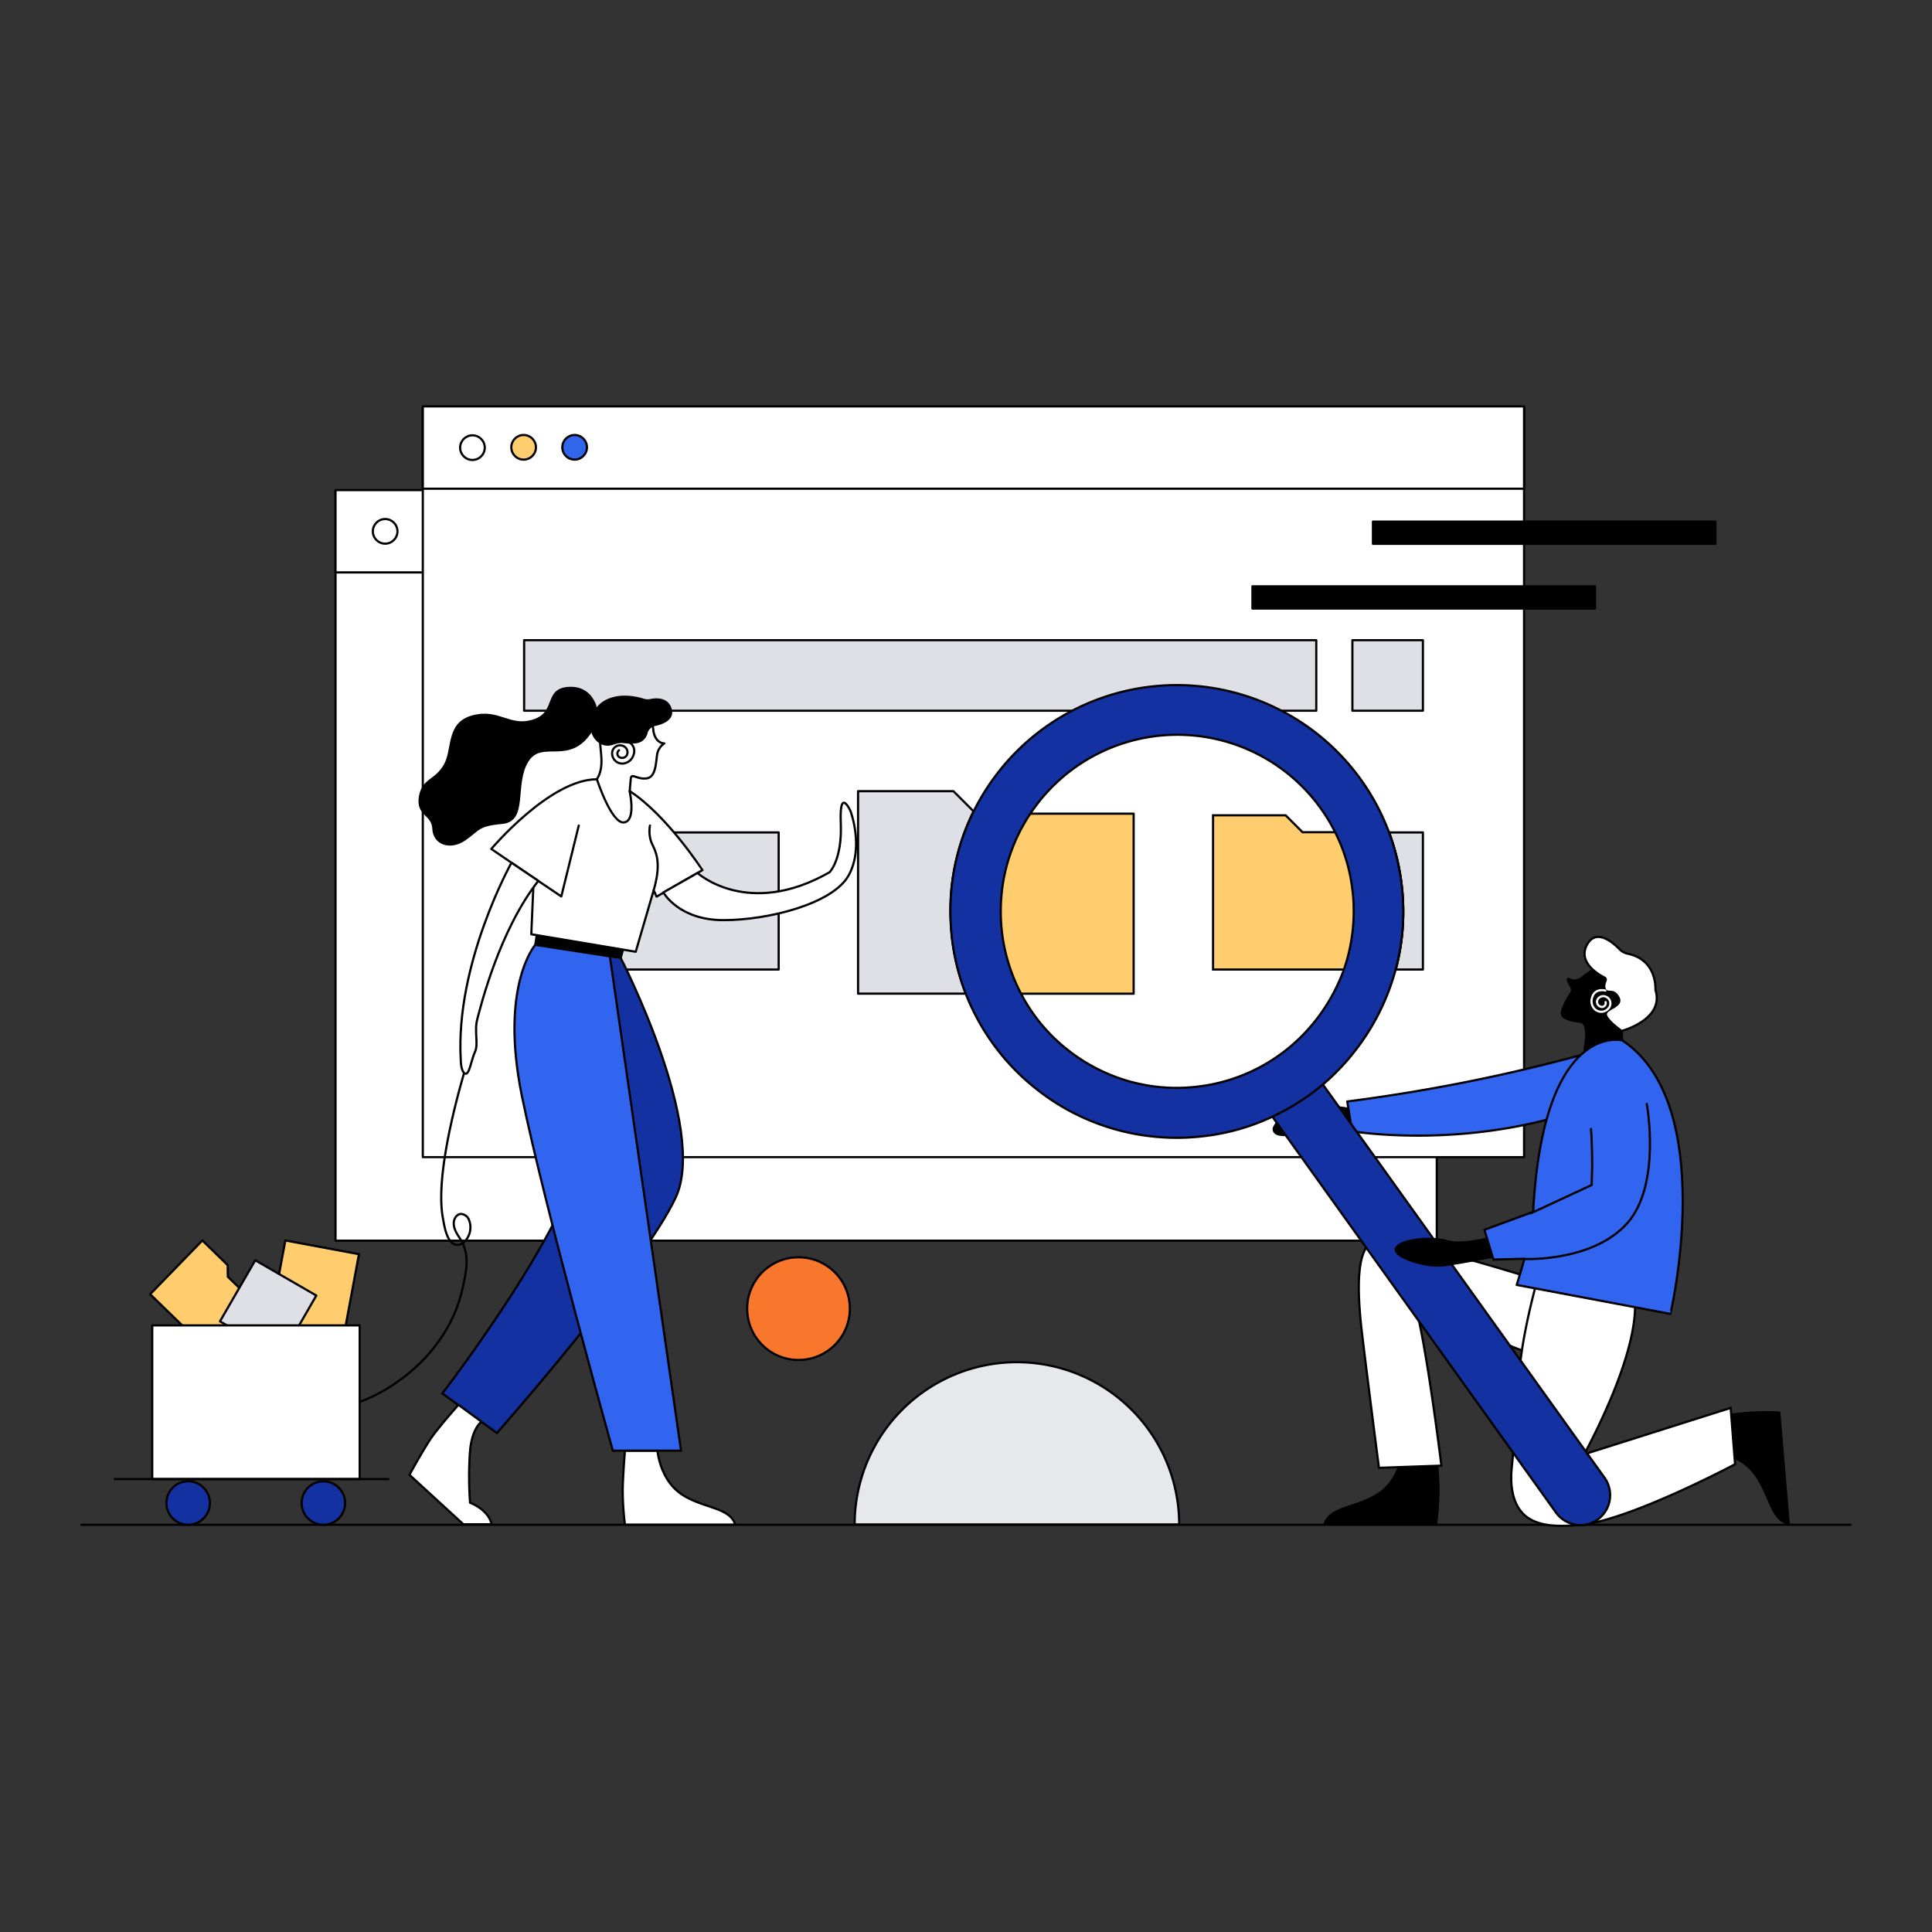 <svg id="图层_1" data-name="图层 1" xmlns="http://www.w3.org/2000/svg" viewBox="0 0 800 800"><rect x="0" y="0" width="800" height="800" fill="#333333" stroke="none"/><defs><style>.cls-1{fill:#5f82d6;}.cls-14,.cls-16,.cls-2{fill:#fff;}.cls-10,.cls-11,.cls-12,.cls-13,.cls-14,.cls-15,.cls-16,.cls-2,.cls-3,.cls-4,.cls-5,.cls-6,.cls-7,.cls-8,.cls-9{stroke:#000;}.cls-10,.cls-13,.cls-17,.cls-2,.cls-4,.cls-5,.cls-7,.cls-8,.cls-9{stroke-linecap:round;}.cls-10,.cls-13,.cls-14,.cls-17,.cls-2,.cls-4,.cls-5,.cls-7,.cls-8,.cls-9{stroke-linejoin:round;}.cls-11,.cls-12,.cls-13,.cls-14,.cls-15,.cls-16,.cls-17,.cls-2,.cls-3,.cls-4,.cls-5,.cls-6,.cls-7,.cls-8,.cls-9{stroke-width:0.91px;}.cls-3,.cls-8{fill:#ffcd6e;}.cls-11,.cls-12,.cls-15,.cls-16,.cls-3,.cls-6{stroke-miterlimit:9.15;}.cls-4{fill:#3165eb;}.cls-11,.cls-17,.cls-5{fill:none;}.cls-6{fill:#e6e8ec;}.cls-10,.cls-9{fill:#dee0e5;}.cls-10{stroke-width:0.91px;}.cls-12{fill:#1331a1;}.cls-13{fill:#3165f0;}.cls-15{fill:#f9762d;}.cls-17{stroke:#fff;}</style></defs><path class="cls-1" d="M108.74,318.54l-.08.07-1.2-.85A12.54,12.54,0,0,0,108.74,318.54Z"/><rect class="cls-2" x="138.93" y="203.23" width="456.01" height="310.51"/><rect class="cls-2" x="138.93" y="202.94" width="456.01" height="34.09"/><circle class="cls-2" cx="159.48" cy="220.02" r="5.1"/><circle class="cls-3" cx="180.68" cy="219.88" r="5.1"/><circle class="cls-4" cx="201.8" cy="219.88" r="5.1"/><line class="cls-5" x1="33.75" y1="631.38" x2="766.25" y2="631.38"/><path class="cls-6" d="M421.09,564.05a67.2,67.2,0,0,0-67.2,67.19H488.28A67.25,67.25,0,0,0,421.09,564.05Z"/><rect class="cls-2" x="175.08" y="168.64" width="456.01" height="310.51"/><rect class="cls-2" x="175.08" y="168.28" width="456.01" height="34.09"/><circle class="cls-2" cx="195.63" cy="185.36" r="5.1"/><circle class="cls-3" cx="216.82" cy="185.22" r="5.1"/><circle class="cls-4" cx="237.94" cy="185.22" r="5.1"/><rect class="cls-7" x="568.51" y="215.98" width="141.82" height="9.21"/><rect class="cls-7" x="518.61" y="242.77" width="141.82" height="9.21"/><polygon class="cls-8" points="62.17 535.91 83.79 513.65 94.28 523.86 94.35 528.68 111.65 545.55 92.44 565.32 62.17 535.91"/><polygon class="cls-8" points="148.64 519.33 118.16 513.65 115.47 528.04 118.16 532.01 113.77 555.83 140.91 560.86 148.64 519.33"/><polygon class="cls-9" points="235.54 401.46 235.54 337.6 265.65 337.6 272.67 344.69 322.43 344.69 322.43 401.46 235.54 401.46"/><path class="cls-9" d="M394.08,386.86A92.62,92.62,0,0,0,400,411.45H355.31V327.61h39.48l8.36,8.36a92.63,92.63,0,0,0-9.43,35.37A104.75,104.75,0,0,0,394.08,386.86Z"/><path class="cls-8" d="M469.42,336.9v74.56H400a92.62,92.62,0,0,1-5.88-24.59,94.94,94.94,0,0,1-.28-15.52A93.19,93.19,0,0,1,403.22,336l.92.93h65.28Z"/><path class="cls-9" d="M589.2,344.69v56.77H577.93a93.37,93.37,0,0,0,2.91-30.12c-.08-1.14-.15-2.34-.29-3.48a94.42,94.42,0,0,0-5.38-23.17Z"/><path class="cls-3" d="M577.93,401.46H502.3V337.6h30.05l7,7h35.79a94,94,0,0,1,5.39,23.17c.15,1.13.21,2.34.29,3.47A91.51,91.51,0,0,1,577.93,401.46Z"/><rect class="cls-9" x="217.03" y="265.09" width="328.01" height="29.2"/><rect class="cls-9" x="560" y="265.09" width="29.2" height="29.2"/><rect class="cls-10" x="96.43" y="527.2" width="29.2" height="29.2" transform="translate(-413.69 367.05) rotate(-60)"/><rect class="cls-2" x="63.03" y="548.81" width="85.9" height="63.64"/><path class="cls-11" d="M194.78,435.77s-15.45,46.77-11.4,68.53c.56,3.05,1.49,10.07,5.24,11.06,2.12.57,4.18-1.2,5.18-3.19a8.3,8.3,0,0,0,.28-7.3,3.7,3.7,0,0,0-3.26-2.19c-1.63.07-2.76,1.77-2.91,3.4-.21,2.27,1,4.39,2.27,6.31,4.61,6.81,3,13.54,1.35,21.12A58.6,58.6,0,0,1,185,550.24a68.64,68.64,0,0,1-20,21.61,66.64,66.64,0,0,1-16.23,8.72"/><line class="cls-11" x1="47.14" y1="612.46" x2="161.18" y2="612.46"/><path class="cls-12" d="M77.91,613.37a9,9,0,1,1-9,9A9,9,0,0,1,77.91,613.37Z"/><circle class="cls-12" cx="133.9" cy="622.38" r="9"/><polygon class="cls-7" points="258.57 391.25 222.57 385.23 221.64 391.25 257.01 396.64 258.57 391.25"/><path class="cls-12" d="M257,396.64S293.3,467,279.76,495.93s-74,97.46-74,97.46L183.16,577S246,495.51,241.91,466.24s-16.15-74.35-16.15-74.35Z"/><path class="cls-13" d="M221.64,391.25s-14.88,16.95-5.52,62.66,37.63,146.78,37.63,146.78H282L252.54,396Z"/><path class="cls-2" d="M272.25,600.69s.92,11.76,9.7,17.85S302.3,624,304.42,631.3H258.77a116.71,116.71,0,0,1-.92-14.38c.07-5.81.92-16.16.92-16.16h13.47v-.07Z"/><path class="cls-2" d="M199.39,588.71s-3.83,2.41-4.75,11.91a149.56,149.56,0,0,0,0,21.62s7.58,2.76,8.93,8.93h-11.7l-22.32-20.48s4.68-8.65,8.65-14.75c2.69-4.11,11.63-14.24,11.63-14.24Z"/><path class="cls-2" d="M260.77,327.61s.14-2.41.42-5.1,2.4.35,6.59-.21,3.76-7.8,4.47-10.56a6.71,6.71,0,0,1,2.83-3.9s-3.76.08-4.53-5.31a10.28,10.28,0,0,0-.36-2.13,10.84,10.84,0,0,0-9.64-7.86C245,291.19,248.5,305,249,313.59c.57,9.28-4,10.84-4,10.84L256,343.85C256.16,343.84,267.14,339.73,260.77,327.61Z"/><path class="cls-5" d="M259.35,306.63s4.61,1.77,2.91,6.16a5,5,0,0,1-3.33,3.19,4.19,4.19,0,0,1-5.46-4v-.07a3.24,3.24,0,0,1,4-3.19,2.86,2.86,0,0,1,2.34,3.19,2.21,2.21,0,0,1-3,1.77,1.72,1.72,0,0,1-.49-3"/><path class="cls-7" d="M266.5,289.76a5.73,5.73,0,0,0,2.91.13c2.35-.49,6.95-.77,8.29,3.76,1.21,4.05-3.26,5.81-6.52,6.53a4.53,4.53,0,0,0-3.48,3.25,5,5,0,0,1-4.32,3.9c-5,.64-4.83-1-9.71.64s-8.22-2.84-8.51-5.67-.13-9.85,7.23-12.69C257.79,287.5,263.81,288.91,266.5,289.76Z"/><path class="cls-7" d="M246.87,293.8s-1.49-9.57-11.48-8.93-4.46,10.27-14.46,13.47-14.24-4.61-25.16-1.7-7.79,13.61-11.63,20.27-9.13,5.67-10.27,13.18,5.32,6.88,5.6,13.11,6.94,8.51,12.9,4.46,5.1-6,15.59-6.94,4.46-16.09,10.49-25.66,17.57,2.2,26.65-12.9C245.1,302.31,243.62,299.4,246.87,293.8Z"/><path class="cls-14" d="M290.88,360.28l-19,11-1.21-2.62-7.43,25.44L220,386.85l1-23.32-17.57-12s24.38-28.92,43.73-28.84c0,0,6,18.42,11.19,17.85s2.35-13,2.35-13C276.28,337.67,290.67,360.14,290.88,360.28Z"/><path class="cls-5" d="M269.13,341.85a13.72,13.72,0,0,0,.49,6.66c1.21,3.26,4.82,7.23,1.06,20.07"/><polyline class="cls-5" points="221.07 363.54 232.42 371.2 239.65 341.85"/><path class="cls-2" d="M211.79,357.23s-23.32,41.68-21,81.65c0,0,0,4.89,1.78,5.67s2.55-5.67,4.11-9-.43-8.44,1-13.75,9.08-36.43,25.23-57.06Z"/><path class="cls-2" d="M288.83,361.49s20.84,19,54.64-.29c0,0,5.32-5.1,4.68-20.41s4-5,4-5,5.75,15-.77,26.73-33.25,18.49-51.82,18.49-24.87-11.48-24.87-11.48Z"/><circle class="cls-15" cx="330.65" cy="541.87" r="21.26"/><path class="cls-7" d="M566.24,461.13s-7.72-3.25-21.62-3-17.15,8.93-17.15,8.93-1,3.19,5,2.91,19.56-5.11,30.9-1.56Z"/><path class="cls-13" d="M663.33,434.49A724.57,724.57,0,0,1,557.87,456.1l2,12.33s38.13,6.45,81.44-5Z"/><path class="cls-7" d="M581.05,600.19s-.93,11.91-9.85,18.08-20.56,5.52-22.76,12.9h46.22a128.88,128.88,0,0,0,1-14.6c-.08-5.88-1-16.38-1-16.38Z"/><path class="cls-7" d="M707.07,601.12s12-.08,18.85,8.28,7.23,20.07,14.75,21.55l-3.9-46.07a122.67,122.67,0,0,0-14.6.28c-5.88.57-16.23,2.34-16.23,2.34Z"/><path class="cls-16" d="M658,565.82c-6.17-.07-13.61-1.84-21.41-4.39h0a1.28,1.28,0,0,0-.49-.13c-.08-.08-.21-.08-.29-.14-3.19-1.06-6.44-2.27-9.64-3.54-.07-.08-.21-.08-.28-.14A358.18,358.18,0,0,1,585.65,538h0a1.31,1.31,0,0,1-.49-.29c4.89,13.75,11.69,69.18,11.69,69.18L571,607.8s-4.33-33.38-6.88-54.57c-2.55-20.84-2.48-38.06,6-39.91s74.2,19,74.2,19,2.35,2.06,5.53,5.11C659.51,547,677,566.17,658,565.82Z"/><path class="cls-16" d="M656,602.18c6.1-11.48,20.84-41,21.05-61,.36-25.23-38.62-17.51-38.62-17.51a269.8,269.8,0,0,0-7.79,32.61c-2.84,17.72-3,35.15-4.61,51-.78,7.23-.08,16.3,6.37,21,5.81,4.18,14.32,3.68,21,3.25,20.34-1.42,65.06-25.23,65.06-25.23L716.63,583Z"/><path class="cls-12" d="M653.48,631.45a12.45,12.45,0,0,1-9.21-5.18l-116-161.94A12.39,12.39,0,1,1,548.44,450l116,161.94a12.44,12.44,0,0,1-2.91,17.29A12,12,0,0,1,653.48,631.45Z"/><path class="cls-12" d="M580.84,371.34c-.08-1.14-.15-2.34-.29-3.48a94.42,94.42,0,0,0-5.38-23.17,93.79,93.79,0,0,0-160.54-26.51A95.49,95.49,0,0,0,403.15,336a92.44,92.44,0,0,0-9.42,35.36,102.12,102.12,0,0,0,.28,15.53,92.32,92.32,0,0,0,5.88,24.59,93.87,93.87,0,0,0,20.56,31.68,91.09,91.09,0,0,0,7.58,6.87,93,93,0,0,0,50.53,20.7c.57.07,1.06.07,1.56.13a92.89,92.89,0,0,0,16.66-.21,91.88,91.88,0,0,0,25.3-6.16l3-1.27c.64-.29,1.27-.57,1.84-.85a90.85,90.85,0,0,0,13.46-7.73c.28-.14.49-.36.78-.5,2.27-1.55,4.39-3.25,6.52-5a79.81,79.81,0,0,0,6.31-5.88,87.37,87.37,0,0,0,5.88-6.6,94.56,94.56,0,0,0,18-35.08A92.36,92.36,0,0,0,580.84,371.34ZM544,423.5h0a72.74,72.74,0,0,1-49.26,26.57,72.29,72.29,0,0,1-39.26-6.94A73.14,73.14,0,0,1,441.21,434a71.4,71.4,0,0,1-18.42-22.54,73.27,73.27,0,0,1-8.15-40.11,72.38,72.38,0,0,1,12-34.44c1.27-1.92,2.69-3.83,4.18-5.68a73.08,73.08,0,0,1,122.05,13.4,71.52,71.52,0,0,1,7.23,24.66c0,.21.08.42.08.64a74,74,0,0,1-3.69,31.54A75.57,75.57,0,0,1,544,423.5Z"/><path class="cls-7" d="M659.79,439.66c-.56-.56-1.06-1.2-1.55-1.7a9,9,0,0,1-1.91-2.55,2.65,2.65,0,0,1-.15-1.27c1.49-8.51-.07-10.49-1.21-10.91a1.8,1.8,0,0,0-.64-.14c-1.06-.08-7.23-.78-7.58-3.19-.29-2,2.34-6.45,3.76-8.65a2.52,2.52,0,0,0,.07-2.62c-.92-1.56-2.12-4-.85-3.2a10.11,10.11,0,0,0,1.27.5,5.18,5.18,0,0,0,4.26-1.21,25.88,25.88,0,0,1,7.37-4.47,2.52,2.52,0,0,1,1.91.08c2.55,1.27,9.36,5.39,7.94,11.48-1.77,7.45-.49,23.53-.49,23.53a30.33,30.33,0,0,0,3.54,2.91c1.06.7-6,2.48-9.08,3.61a5.86,5.86,0,0,1-5.88-1.35A11.27,11.27,0,0,0,659.79,439.66Z"/><path class="cls-16" d="M674.11,394.94a6.85,6.85,0,0,1-3.4-1.77c-2.84-3-9.71-8.8-13.47-2.13-4.11,7.23,4.33,12.33,7.16,13.75a.93.93,0,0,1,.43,1.27c-.43,1.06-.93,2.77-.08,3.9,1.27,1.7,3.33-.7,5.39,3.05s-5.1,4.46-5.18,6.88,6.52,7,6.52,7,17.86-4.67,14-17C685.45,409.9,686.44,397.57,674.11,394.94Z"/><path class="cls-17" d="M664.75,410.18s-4.39-1.27-5.52,3a4.62,4.62,0,0,0,.7,4.18,3.85,3.85,0,0,0,6.24,0,.07.07,0,0,1,.07-.07,3,3,0,0,0-1.21-4.54,2.68,2.68,0,0,0-3.47,1.06,2.1,2.1,0,0,0,1.27,3.05,1.55,1.55,0,0,0,2-1.91"/><path class="cls-7" d="M615.78,512.88s-11.12,2.83-16.87,1-18.64-.85-20.76,2.84,12.61,8.15,19.42,7.23c7.44-1,21.76-3.76,21.76-3.76Z"/><path class="cls-13" d="M671.77,430.8s-32.68-8.43-36.93,71l-20.2,7.44,3.76,12.33,12.76-.35s.15.28-3.12,10.84l63.64,12C691.76,544.06,711.82,457.45,671.77,430.8Z"/><path class="cls-5" d="M681.9,457.1s6.17,33.59-8.22,49.55-42.38,14.67-42.38,14.67"/><path class="cls-5" d="M633.92,502.38l25.16-11.69.21-8.22s0-8.86-.49-15"/></svg>